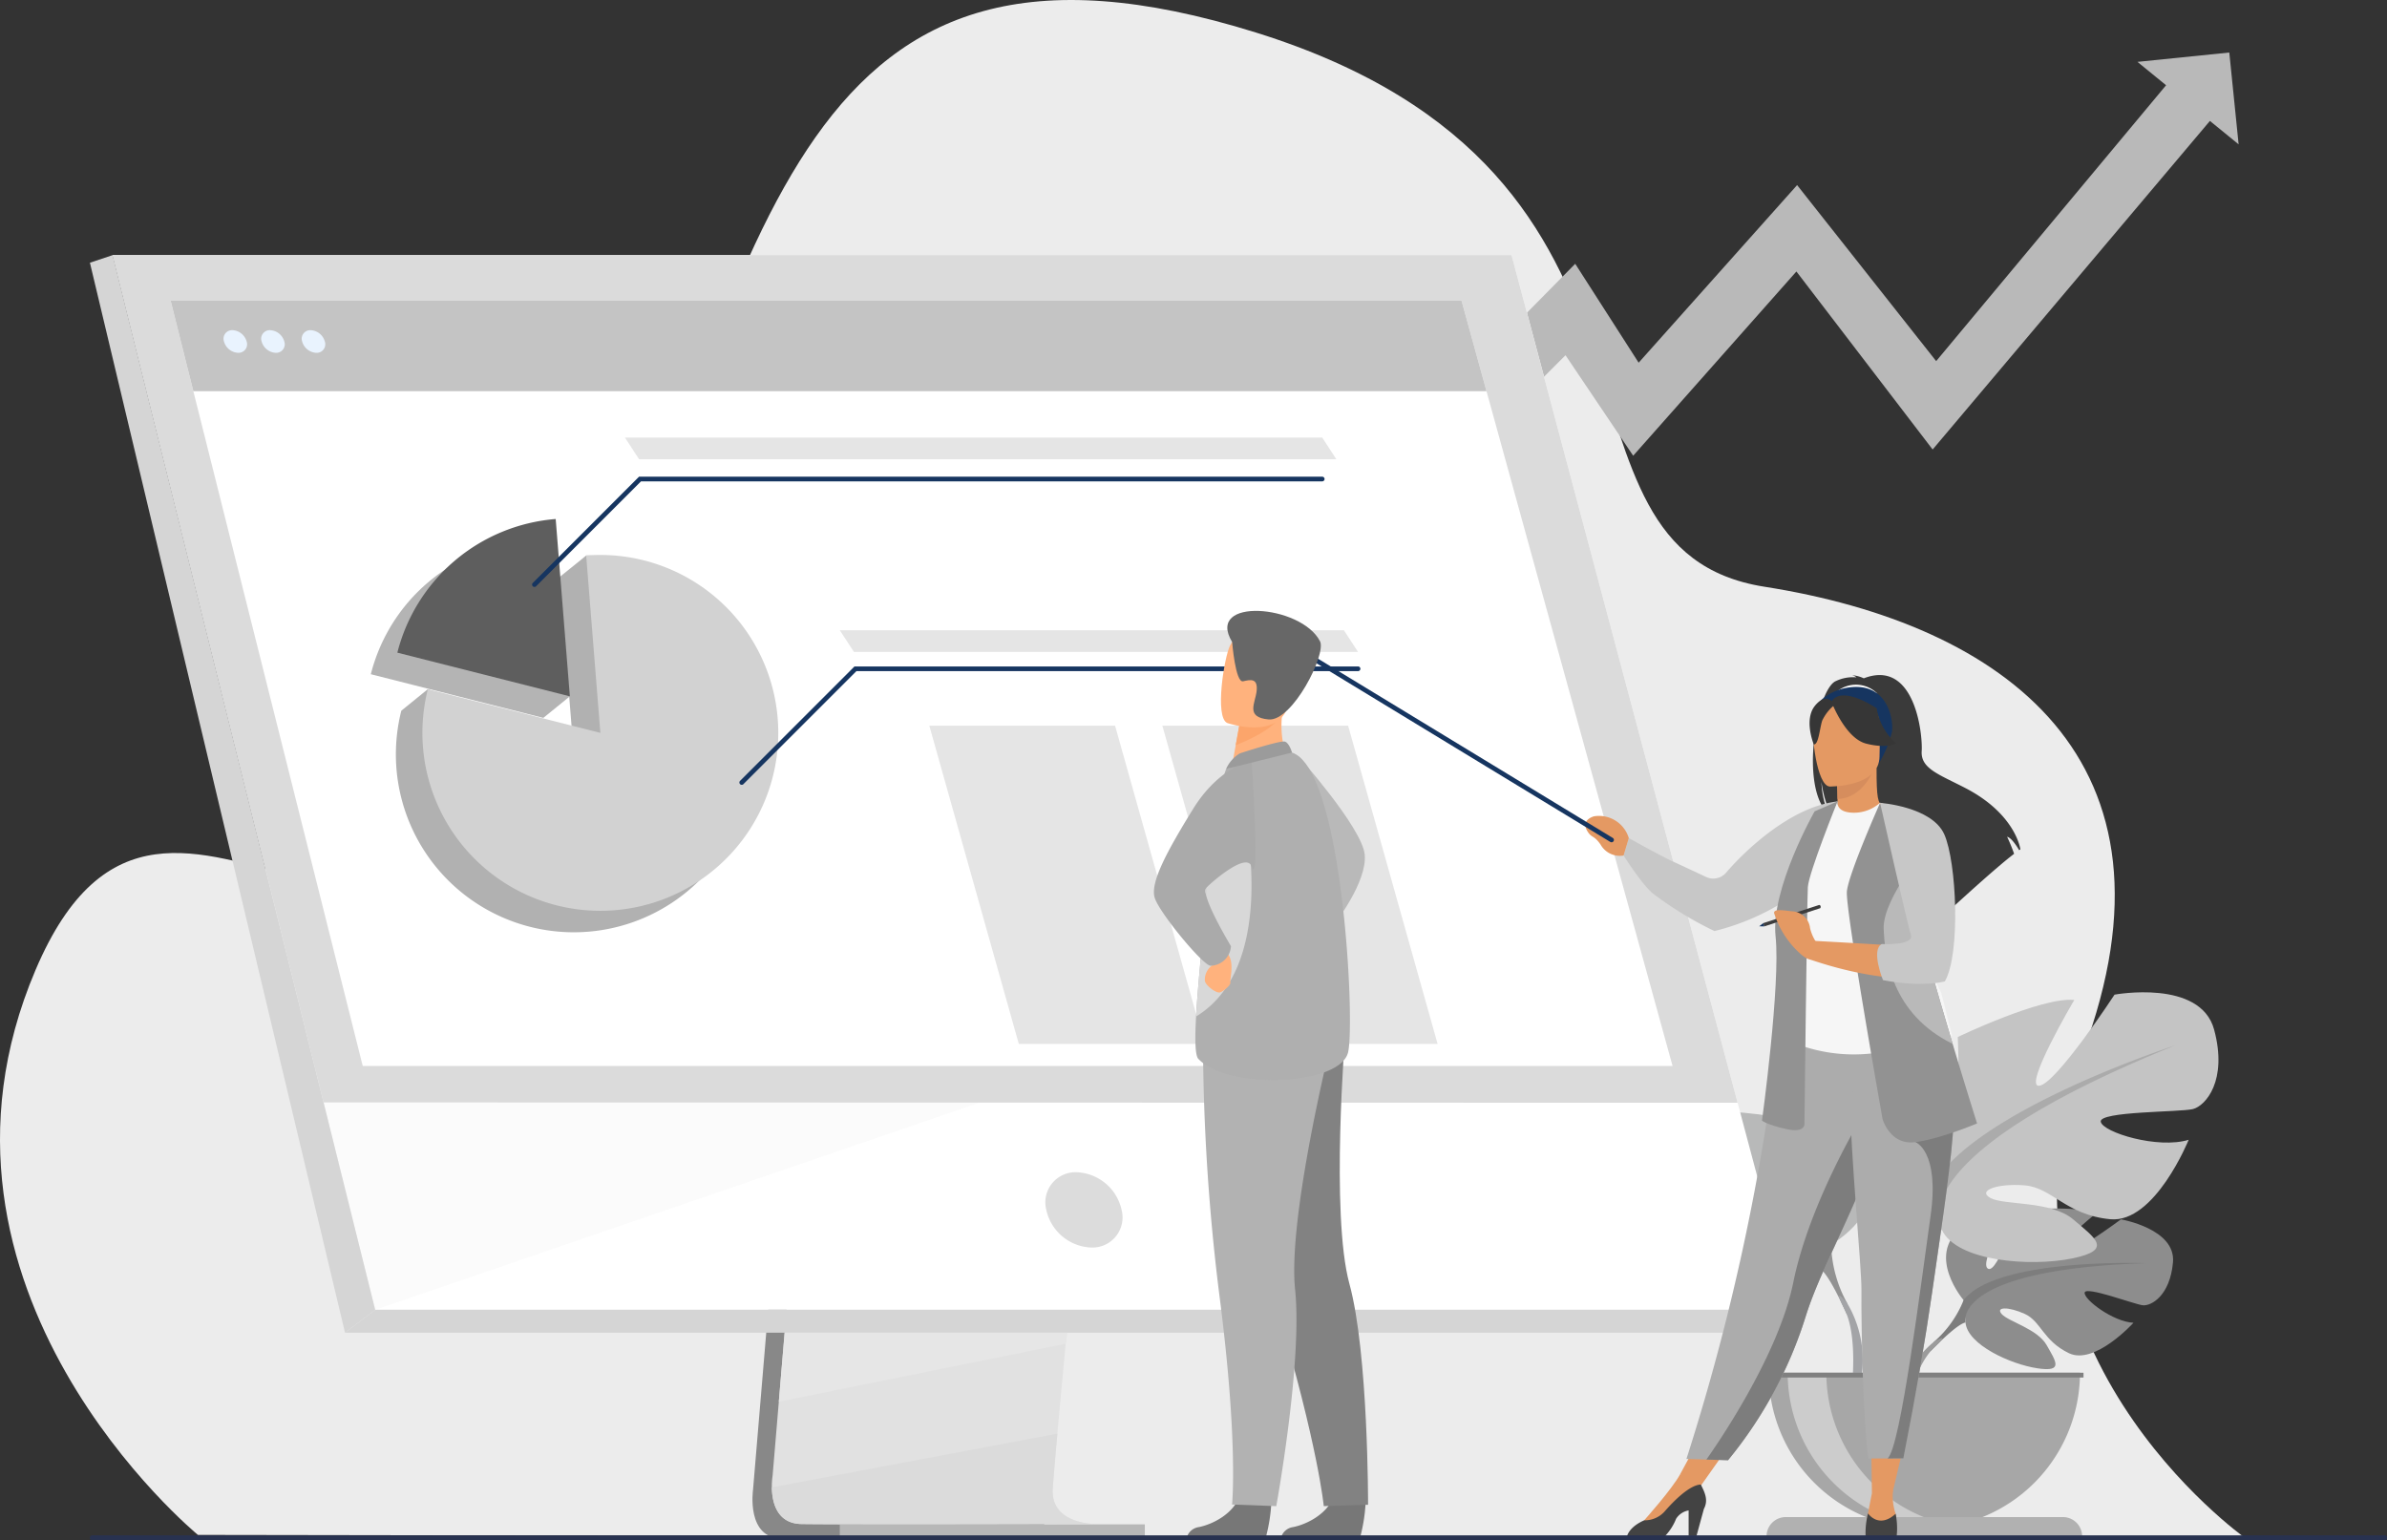 <svg xmlns="http://www.w3.org/2000/svg" width="408.545" height="263.671" viewBox="0 0 408.545 263.671">
  <rect x="0" y="0" width="408.545" height="263.671" fill="#333333" stroke="none"/>
  <g id="Data_analytics_" data-name="Data analytics " transform="translate(-1267.673 -3928.692)">
    <path id="Path_6905" data-name="Path 6905" d="M333.444,564.158s-51.074-41.946-27.8-96.685,65.4,28.81,94.767-48.454,35.942-136.41,114.114-112.013,46.128,88.428,87.04,94.86,73.238,29.62,54.49,79.76,27.8,83.07,27.8,83.07Z" transform="translate(968.107 3627.254)" fill="#ececec"/>
    <path id="Path_6906" data-name="Path 6906" d="M2092.633,350.6l-15.718,1.6,4.9,4-39.352,47.221-23.8-30.13-27.121,30.4-10.857-16.93L1959.45,408.3l6.843,6.843,12.73-12.73,11.583,17.2,27.937-31.533,23.318,30.47,47.455-56.241,4.914,4.007Z" transform="translate(-443.407 3587.082)" fill="#b9b9b9"/>
    <g id="Group_5795" data-name="Group 5795" transform="translate(1543.24 4098.538)">
      <g id="Group_5790" data-name="Group 5790" transform="translate(49.55 37.004)">
        <path id="Path_6907" data-name="Path 6907" d="M2425.645,1448.25s-6.485-7.566-.4-12.372c0,0,4.446-2.692,8.068-2.472,0,0-5.135,8.612-3.474,9.467s5.031-10.009,5.031-10.009,10.115-.98,13.368.583c0,0-8.646,7.075-6.826,7.5s11.16-6.525,11.16-6.525,9.414,1.6,8.911,7.344-3.745,7.516-5.172,7.362-9.765-3.335-9.946-2.169,4.839,4.985,8.354,5.164c0,0-6.637,7.321-11.047,5.206s-4.788-5.461-7.538-6.717-5.1-1.253-3.961.027,6.112,2.526,7.685,5.307,2.982,4.658-1.58,3.97-11.982-4.027-12.308-7.851S2425.645,1448.25,2425.645,1448.25Z" transform="translate(-2414.684 -1432.561)" fill="#8d8d8d"/>
        <g id="Group_5789" data-name="Group 5789" transform="translate(0 9.317)">
          <path id="Path_6908" data-name="Path 6908" d="M2444.857,1483.551s-25.569-.985-31.216,6.328a18.5,18.5,0,0,1-5.091,7.146l-.6,1.633s4.431-4.672,6.017-4.954C2413.967,1493.7,2411.487,1484.643,2444.857,1483.551Z" transform="translate(-2402.68 -1483.507)" fill="#7d7d7d"/>
          <path id="Path_6909" data-name="Path 6909" d="M2385,1554.547a16.056,16.056,0,0,0-5.871,11.311l1,.09s1.752-7.5,4.921-10.431S2385,1554.547,2385,1554.547Z" transform="translate(-2379.13 -1541.031)" fill="#9b9b9b"/>
        </g>
      </g>
      <g id="Group_5792" data-name="Group 5792" transform="translate(0 16.464)">
        <path id="Path_6910" data-name="Path 6910" d="M2146.012,1346.955s10.316-5.777,5.5-13.617c0,0-3.851-4.813-7.977-6.051,0,0,2.2,11.691,0,11.967s-1.512-13.205-1.512-13.205-10.813-2.163-15.076-1.752c0,0,6.686,8.354,4.486,8.078s-9.765-11.828-9.765-11.828-11.141-2.063-12.929,4.539,1.1,9.9,2.751,10.316,12.241.274,11.967,1.649-7.428,3.577-11.417,2.339c0,0,4.4,10.866,10.179,10.316s7.565-4.126,11.14-4.4,6.19.688,4.4,1.649-7.84.316-10.729,2.771-5.227,3.968.137,5.069,14.992.413,16.917-3.714Z" transform="translate(-2108.175 -1320.242)" fill="#b8b9b9"/>
        <g id="Group_5791" data-name="Group 5791" transform="translate(5.652 6.907)">
          <path id="Path_6911" data-name="Path 6911" d="M2139.08,1358.01s28.885,9.352,32.185,19.807a21.966,21.966,0,0,0,2.751,10.042v2.063s-3.026-7.015-4.676-7.977C2169.34,1381.944,2175.8,1372.867,2139.08,1358.01Z" transform="translate(-2139.08 -1358.01)" fill="#929292"/>
          <path id="Path_6912" data-name="Path 6912" d="M2323.962,1515.492a19.049,19.049,0,0,1,1.914,15l-1.146-.307s1.112-9.068-1.218-13.631S2323.962,1515.492,2323.962,1515.492Z" transform="translate(-2289.024 -1485.644)" fill="#a3a4a7"/>
        </g>
      </g>
      <g id="Group_5794" data-name="Group 5794" transform="translate(45.31)">
        <path id="Path_6913" data-name="Path 6913" d="M2364.884,1265.422s-13.6-7.615-7.253-17.949c0,0,5.076-6.345,10.515-7.977,0,0-2.9,15.411,0,15.774s2-17.406,2-17.406,14.323-6.889,19.944-6.346c0,0-8.884,15.049-5.984,14.687s12.873-15.594,12.873-15.594,14.686-2.719,17.043,5.984-1.45,13.053-3.626,13.6-16.137.362-15.774,2.176,9.791,4.715,15.048,3.081c0,0-5.8,14.323-13.417,13.6s-9.972-5.438-14.687-5.8-8.159.907-5.8,2.176,10.334.415,14.141,3.654,6.891,5.232-.181,6.682-19.763.543-22.3-4.9Z" transform="translate(-2355.944 -1230.21)" fill="#c4c4c4"/>
        <g id="Group_5793" data-name="Group 5793" transform="translate(1.758 9.103)">
          <path id="Path_6914" data-name="Path 6914" d="M2431.053,1279.99s-38.076,12.329-42.427,26.109a28.929,28.929,0,0,1-3.626,13.236v2.717s3.989-9.246,6.165-10.515C2391.165,1311.537,2382.643,1299.57,2431.053,1279.99Z" transform="translate(-2381.444 -1279.99)" fill="#ababab"/>
          <path id="Path_6915" data-name="Path 6915" d="M2369.113,1487.567a25.107,25.107,0,0,0-2.524,19.77l1.511-.406s-1.467-11.954,1.605-17.967S2369.113,1487.567,2369.113,1487.567Z" transform="translate(-2365.557 -1448.224)" fill="#699dee"/>
        </g>
      </g>
      <path id="Path_6916" data-name="Path 6916" d="M2283.306,1612.927a26.637,26.637,0,0,0,26.637-26.637H2256.67A26.635,26.635,0,0,0,2283.306,1612.927Z" transform="translate(-2229.514 -1521.173)" fill="#a7a7a7"/>
      <path id="Path_6917" data-name="Path 6917" d="M2304.356,1612.732a26.65,26.65,0,0,1-29.946-26.432h6.618A26.642,26.642,0,0,0,2304.356,1612.732Z" transform="translate(-2244.01 -1521.181)" fill="#ccc"/>
      <path id="Path_6918" data-name="Path 6918" d="M2305.373,1721.39h-47.437a3.287,3.287,0,0,0-3.286,3.286h54.01A3.287,3.287,0,0,0,2305.373,1721.39Z" transform="translate(-2227.864 -1631.567)" fill="#b1b1b1"/>
      <rect id="Rectangle_485" data-name="Rectangle 485" width="54.756" height="0.817" transform="translate(26.278 65.117)" fill="gray"/>
    </g>
    <g id="Group_5796" data-name="Group 5796" transform="translate(1283.064 3972.361)">
      <path id="Path_6919" data-name="Path 6919" d="M1317.146,941.755l-11.512,136.877s-1.207,8.3,4.965,8.312c10.147.024,50.508,0,50.508,0s-7.637-1.728-7.545-5.612c.109-4.581,13.454-140.871,13.454-140.871Z" transform="translate(-1192.143 -867.271)" fill="#888"/>
      <path id="Path_6920" data-name="Path 6920" d="M1379.209,1073.363c-2,.005-40.545.126-50.427,0-4.306-.053-5.062-3.829-5.1-6.273a12.094,12.094,0,0,1,.132-2.037l.3-3.557.763-9.067.673-8.012.867-10.294.73-8.688,8.18-97.261,49.871-1.295s-5.622,57.036-9.6,98.555c-.444,4.627-.867,9.062-1.256,13.2q-.189,1.983-.367,3.873c-.369,3.928-.706,7.536-1,10.72-.156,1.679-.3,3.239-.427,4.667-.506,5.6-.8,9.175-.808,9.855a5.7,5.7,0,0,0,.1,1.108C1372.66,1073.22,1378.459,1073.363,1379.209,1073.363Z" transform="translate(-1206.968 -856.174)" fill="#e1e1e1"/>
      <path id="Path_6921" data-name="Path 6921" d="M946.154,540.24H706.72l28.04,112.633L738.6,668.3l13.061,52.461H994.291Z" transform="translate(-702.832 -540.24)" fill="#fff"/>
      <path id="Path_6922" data-name="Path 6922" d="M689.346,540.24l-3.886,1.3,43.661,183.142,5.166-3.917Z" transform="translate(-685.46 -540.24)" fill="#d5d5d5"/>
      <path id="Path_6923" data-name="Path 6923" d="M924.21,1531.3h241.138l6.659-3.917H929.376Z" transform="translate(-880.549 -1346.859)" fill="#d5d5d5"/>
      <rect id="Rectangle_486" data-name="Rectangle 486" width="52.21" height="2.482" transform="translate(180.55 219.725) rotate(180)" fill="#b7b7b7"/>
      <path id="Path_6924" data-name="Path 6924" d="M1379.59,1548.8l-.271,1.9-49.1,9.919.673-8.01.322-3.806Z" transform="translate(-1212.311 -1364.362)" fill="#e6e6e6"/>
      <path id="Path_6925" data-name="Path 6925" d="M1379.216,1658.777c-2,.005-40.545.126-50.427,0-4.306-.053-5.062-3.829-5.1-6.273l48.869-9.195c-.507,5.6-.8,9.175-.808,9.855a5.718,5.718,0,0,0,.1,1.108C1372.667,1658.635,1378.466,1658.777,1379.216,1658.777Z" transform="translate(-1206.975 -1441.589)" fill="#dbdbdb"/>
      <path id="Path_6926" data-name="Path 6926" d="M1016.424,1333.352l-103.431,35.464-8.833-35.487Z" transform="translate(-864.166 -1188.295)" fill="#ebebeb" opacity="0.2"/>
      <path id="Path_6927" data-name="Path 6927" d="M946.145,540.24H706.71L742.8,685.275l242.036.048Z" transform="translate(-702.824 -540.24)" fill="#dbdbdb"/>
    </g>
    <path id="Path_6928" data-name="Path 6928" d="M1592.9,1405.083a8.2,8.2,0,0,0-7.695-6.443,5.155,5.155,0,0,0-5.19,6.443,8.2,8.2,0,0,0,7.7,6.443A5.155,5.155,0,0,0,1592.9,1405.083Z" transform="translate(-133.263 2730.7)" fill="#dcdcdc"/>
    <path id="Path_6929" data-name="Path 6929" d="M1018.023,713.763H793.84l-25.388-101.14-1.946-7.756-1.662-6.616L760.95,582.74H981.9l4.276,15.511L988,604.868l2.138,7.756Z" transform="translate(535.919 3397.395)" fill="#fff"/>
    <path id="Path_6930" data-name="Path 6930" d="M981.9,582.74H760.95l3.893,15.511H986.178Z" transform="translate(535.919 3397.395)" fill="#c4c4c4"/>
    <g id="Group_5797" data-name="Group 5797" transform="translate(1305.949 3985.206)">
      <path id="Path_6931" data-name="Path 6931" d="M812.118,610.47a1.465,1.465,0,0,0-1.456,1.938,2.647,2.647,0,0,0,2.423,1.938,1.465,1.465,0,0,0,1.456-1.938A2.65,2.65,0,0,0,812.118,610.47Z" transform="translate(-810.603 -610.47)" fill="#e9f3fe"/>
      <path id="Path_6932" data-name="Path 6932" d="M847.358,610.47a1.465,1.465,0,0,0-1.456,1.938,2.647,2.647,0,0,0,2.423,1.938,1.465,1.465,0,0,0,1.456-1.938A2.653,2.653,0,0,0,847.358,610.47Z" transform="translate(-839.398 -610.47)" fill="#e9f3fe"/>
      <path id="Path_6933" data-name="Path 6933" d="M887.711,612.409a2.647,2.647,0,0,0-2.423-1.938,1.465,1.465,0,0,0-1.456,1.938,2.647,2.647,0,0,0,2.423,1.938A1.464,1.464,0,0,0,887.711,612.409Z" transform="translate(-870.392 -610.47)" fill="#e9f3fe"/>
    </g>
    <g id="Group_5798" data-name="Group 5798" transform="translate(1539.018 4044.238)">
      <path id="Path_6934" data-name="Path 6934" d="M2358.526,1645.51l-2.333,9.83-3.495-.02-.128-9.809Z" transform="translate(-2303.656 -1515.262)" fill="#e49963"/>
      <path id="Path_6935" data-name="Path 6935" d="M2183.127,1642.023l-6.638,9.411-2.59-3.323,4-7.381Z" transform="translate(-2157.66 -1511.356)" fill="#e49963"/>
      <path id="Path_6936" data-name="Path 6936" d="M2301.833,934.374a6.771,6.771,0,0,1,3.665-.7,1.717,1.717,0,0,0-.774-.368,5.684,5.684,0,0,1,2.028.529c8.725-3.361,10.1,9.484,9.911,12.468s2.932,3.959,7.47,6.311c8.661,4.486,9.422,10.5,9.422,10.5-.068.04-.137.086-.212.137-.43-.728-1.315-2.1-2.062-2.3a30.9,30.9,0,0,1,1.2,2.922c-2.554,1.944-7.334,6.251-10.665,9.3a4.9,4.9,0,0,0-.227-1.891l-.411,2.478c-1.783,1.638-3.012,2.793-3.012,2.793.219-2.412-10.908-15.138-16.713-18.951-1.414-2.081-1.916-5.757-1.953-6.046a15.816,15.816,0,0,0,1.189,5.47C2295.773,952.5,2298.635,936.191,2301.833,934.374Z" transform="translate(-2259.102 -933.278)" fill="#3a3a3a"/>
      <path id="Path_6937" data-name="Path 6937" d="M2318.559,1028.9c-.029.013,2.8,1.483,4.934.9,2-.547,3.313-3.146,3.286-3.151-.848-.168-1.094-1.335-1.075-6.346l-.384.075-6.45,1.276s.146,2.03.152,3.943C2319.025,1027.2,2318.928,1028.723,2318.559,1028.9Z" transform="translate(-2275.865 -1004.386)" fill="#e49963"/>
      <path id="Path_6938" data-name="Path 6938" d="M2326.378,943.8a5.156,5.156,0,0,0-7.178-.174A28.067,28.067,0,0,1,2326.378,943.8Z" transform="translate(-2276.388 -940.606)" fill="#fff"/>
      <path id="Path_6939" data-name="Path 6939" d="M2320.26,1022s.146,2.03.151,3.943c3.61-.1,5.517-3.394,6.3-5.219Z" transform="translate(-2277.255 -1004.73)" fill="#d68d5d"/>
      <path id="Path_6940" data-name="Path 6940" d="M2309.228,957.644a18.983,18.983,0,0,0,2.346-5.545c.324-1.825-.605-8.588-7.4-7.615a9.22,9.22,0,0,0-3.829,1.448c-1.476,1-3.6,3.149-1.223,9.05l.618,1.993Z" transform="translate(-2259.106 -942.358)" fill="#163560"/>
      <path id="Path_6941" data-name="Path 6941" d="M2179.67,1336.395l3.42.1,3.7.113a73.061,73.061,0,0,0,13.344-24.776c.111-.355.23-.713.355-1.077,2.624-7.653,8.064-17.257,10.932-25.952.457-1.385.867-2.688,1.235-3.922.117-.395.232-.783.342-1.165a92.169,92.169,0,0,0,3.288-17.311l-20.7.167A386.288,386.288,0,0,1,2179.67,1336.395Z" transform="translate(-2162.375 -1202.221)" fill="#acacac"/>
      <path id="Path_6942" data-name="Path 6942" d="M2269.116,1078.379c.053,9.851-1.444,14.079-1.444,14.079a27.813,27.813,0,0,0,19.4,1.189c.124-.038,8.723-2,8.723-2-.176-.4-1.745-7.039-1.916-7.4-2.224-4.777-3.914-6.87-4.177-8.339a31.215,31.215,0,0,1-.256-8.253,66.129,66.129,0,0,1,2.554-12.962,67.539,67.539,0,0,1-8.548-2.92,6.671,6.671,0,0,1-4.61,1.71c-2.1-.046-2.78-.945-2.67-1.926-2.236,1.245-4.021,2.419-4.021,2.419-1.9,3.3-5.755,6.509-6.035,11.572C2266.047,1066.787,2269.115,1078.1,2269.116,1078.379Z" transform="translate(-2233.01 -1029.921)" fill="#f6f6f6"/>
      <path id="Path_6943" data-name="Path 6943" d="M2138.421,1063.744c3.039-3.55,10.914-11.25,19.039-12.194l-7.011,13.661a6.047,6.047,0,0,1-2.47,3.705,40.683,40.683,0,0,1-11.552,4.821,60.747,60.747,0,0,1-10.365-6.3c-1.88-1.377-5.181-6.629-5.181-6.629l.891-2.981s5.6,3.135,7.607,4.038c1.141.516,3.769,1.745,5.619,2.615A2.891,2.891,0,0,0,2138.421,1063.744Z" transform="translate(-2114.336 -1029.921)" fill="#c7c7c7"/>
      <path id="Path_6944" data-name="Path 6944" d="M2300.963,973.212s8.54.141,8.545-5.179,1.112-8.884-4.34-9.2-6.514,1.714-6.947,3.489S2298.741,973.039,2300.963,973.212Z" transform="translate(-2259.162 -954.135)" fill="#e49963"/>
      <path id="Path_6945" data-name="Path 6945" d="M2315.39,953.43s2.339,6.241,5.927,7.163,5.146-.038,5.146-.038a10.17,10.17,0,0,1-3.325-6S2317.154,950.46,2315.39,953.43Z" transform="translate(-2273.275 -948.861)" fill="#363636"/>
      <path id="Path_6946" data-name="Path 6946" d="M2299.237,956.483a7.546,7.546,0,0,0-2.173,2.749c-.426,1.355-.618,4.144-1.43,4.049,0,0-1.761-4.243.218-6.642C2297.953,954.092,2299.237,956.483,2299.237,956.483Z" transform="translate(-2256.542 -951.408)" fill="#363636"/>
      <path id="Path_6947" data-name="Path 6947" d="M2092.527,1068.962a5.331,5.331,0,0,0-5.975-3.727c-.547.172-2.147.81-1.125,2.522.754,1.262,1.081.611,2.266,2.308a3.775,3.775,0,0,0,3.942,1.876Z" transform="translate(-2085.094 -1041.055)" fill="#e49963"/>
      <path id="Path_6948" data-name="Path 6948" d="M2352.815,1696.25a9.476,9.476,0,0,0,.444,4.031s.573,2.606-1.995,2.656-3.2-.194-2.906-1.792.843-4.363.843-4.363Z" transform="translate(-2300.161 -1556.723)" fill="#e49963"/>
      <path id="Path_6949" data-name="Path 6949" d="M2347.321,1721.765a1.672,1.672,0,0,0,.161.086h5.025a1.08,1.08,0,0,0,.143-.086,12.577,12.577,0,0,0-.185-3.769c-2.908,2.664-4.728-.066-4.728-.066A13.664,13.664,0,0,0,2347.321,1721.765Z" transform="translate(-2299.365 -1574.439)" fill="#434343"/>
      <path id="Path_6950" data-name="Path 6950" d="M2140.072,1689.018s4.733-5.254,6.187-7.928l3.521,1.8-7.867,7.388-1.842-.241Z" transform="translate(-2130.017 -1544.336)" fill="#e49963"/>
      <path id="Path_6951" data-name="Path 6951" d="M2124.02,1699.795h6.477a9.2,9.2,0,0,0,1.931-2.994,3.179,3.179,0,0,1,2.144-1.432v4.375h1.344l1.273-4.651c.838-1.54.066-2.937-.525-4.153-.686,0-2.531.468-6.028,4.407a4.584,4.584,0,0,1-3.679,1.715.429.429,0,0,1-.052.027C2124.8,1698.041,2124.192,1699.219,2124.02,1699.795Z" transform="translate(-2116.902 -1552.384)" fill="#434343"/>
      <path id="Path_6952" data-name="Path 6952" d="M2263.323,1051.54s-4.942,12.207-5.086,14.677-.582,40.4-.582,40.4.292,1.745-3.052,1.017-4.213-1.454-4.213-1.454,3.2-23.4,2.324-31.533,6.684-21.411,6.684-21.411Z" transform="translate(-2220.162 -1029.913)" fill="#929292"/>
      <path id="Path_6953" data-name="Path 6953" d="M2198.36,1403.522l3.7.113a73.052,73.052,0,0,0,13.344-24.775q.167-.532.355-1.077c2.624-7.653,8.065-17.258,10.932-25.951.457-1.384.866-2.688,1.234-3.923.117-.4.233-.783.342-1.165l-3.048-2.313s-9.153,14.822-11.988,28.771C2210.77,1385.317,2200.913,1399.9,2198.36,1403.522Z" transform="translate(-2177.647 -1269.242)" fill="#7d7d7d"/>
      <path id="Path_6954" data-name="Path 6954" d="M2251.51,1151.576l.179.552,9.583-3.115a.37.37,0,0,0,.061-.342.272.272,0,0,0-.24-.212Z" transform="translate(-2221.077 -1109.109)" fill="#3d3d3d"/>
      <path id="Path_6955" data-name="Path 6955" d="M2334.4,1356.905c-.053,6.783.291,22.378,1.174,28.835h3.279c1.812,0,2.716-.025,2.716-.025,2.217-11.227,3.792-20.515,4.941-28.519.942-6.569,1.78-12.2,2.423-17.047.647-4.879,1.1-8.962,1.26-12.415q.038-.814.053-1.585c.011-.516.013-1.017.01-1.5l-17.889-1.745C2332.595,1334.787,2334.433,1352.962,2334.4,1356.905Z" transform="translate(-2287.15 -1251.649)" fill="#acacac"/>
      <path id="Path_6956" data-name="Path 6956" d="M2367.84,1407.337c1.812,0,2.716-.026,2.716-.026,2.217-11.227,3.793-20.515,4.941-28.519.942-6.569,1.78-12.2,2.423-17.047.647-4.879,1.1-8.963,1.26-12.415l-6.563,3.86s4.189,1.478,2.591,12.668S2370.066,1405.754,2367.84,1407.337Z" transform="translate(-2316.134 -1273.245)" fill="#7d7d7d"/>
      <path id="Path_6957" data-name="Path 6957" d="M2335.909,1107.017s1.26,4.554,5.62,3.972,10.559-3.2,10.559-3.2-1.864-5.886-4.179-13.62c-2.805-9.363-6.276-21.433-7.913-29.046a47.014,47.014,0,0,1-.889-5.19l-3.617-7.017s-5.393,12.1-5.684,15.155S2335.909,1107.017,2335.909,1107.017Z" transform="translate(-2285.048 -1031.041)" fill="#929292"/>
      <path id="Path_6958" data-name="Path 6958" d="M2311.74,1067.6l-4.773-14.7a73.614,73.614,0,0,1,9.056,3.319s1.89,2.439,3.061,8.065c0,0,1.236,13.507-1.525,18.448,0,0-8.72,1.745-22.669-3.052v-3.2s15.259.8,18.382,1.163Z" transform="translate(-2256.524 -1031.024)" fill="#e49963"/>
      <path id="Path_6959" data-name="Path 6959" d="M2364.262,1129c.194,4.941,1.357,14.531,11.723,19.666.027.013.055.028.082.038-2.805-9.363-6.277-21.433-7.913-29.046C2366.252,1122.505,2364.157,1126.28,2364.262,1129Z" transform="translate(-2313.207 -1085.576)" fill="#b9b9b9"/>
      <path id="Path_6960" data-name="Path 6960" d="M2358.63,1052.9s8.849.624,10.98,5.371,2.809,20.539.1,25.189c0,0-3.734,1.064-10.339-.172l-.245-.046s-2.107-5.159-.218-6.176c0,0,5.571.291,4.989-1.551S2358.63,1052.9,2358.63,1052.9Z" transform="translate(-2308.189 -1031.024)" fill="#c7c7c7"/>
      <path id="Path_6961" data-name="Path 6961" d="M2269.341,1159.425a7.625,7.625,0,0,1-1.473-2.977,3.239,3.239,0,0,0-3.162-2.9c-2.1-.276-3-.305-3,.285a15.666,15.666,0,0,0,4.726,7.187C2269.446,1163.49,2269.341,1159.425,2269.341,1159.425Z" transform="translate(-2229.412 -1113.115)" fill="#e49963"/>
      <path id="Path_6962" data-name="Path 6962" d="M2247.74,1166.034l.69-.534.179.554Z" transform="translate(-2217.996 -1123.033)" fill="#163560"/>
    </g>
    <path id="Path_6963" data-name="Path 6963" d="M1857.684,934.126a.389.389,0,0,1-.208-.059l-55.961-34.029a.4.4,0,1,1,.419-.689l55.961,34.029a.4.4,0,0,1-.21.748Z" transform="translate(-314.196 3138.732)" fill="#163560"/>
    <g id="Group_5801" data-name="Group 5801" transform="translate(1331.143 4017.528)">
      <g id="Group_5799" data-name="Group 5799" transform="translate(0 3.69)">
        <path id="Path_6964" data-name="Path 6964" d="M1004.406,821.37c-1.185,1-3.584,2.89-4.542,3.69l2.427,30.353-24.982-11.166-4.543,3.69a30.453,30.453,0,1,0,59.975,7.476C1032.74,838.6,1021.223,821.37,1004.406,821.37Z" transform="translate(-967.548 -818.815)" fill="#b1b1b1"/>
        <path id="Path_6965" data-name="Path 6965" d="M975.466,807.4a30.466,30.466,0,0,0-27.1,22.877l29.525,7.476,4.543-3.69Z" transform="translate(-948.37 -807.4)" fill="#b4b4b4"/>
      </g>
      <g id="Group_5800" data-name="Group 5800" transform="translate(4.543)">
        <path id="Path_6966" data-name="Path 6966" d="M1027.13,820.85q-1.226,0-2.427.1l2.427,30.353-29.525-7.476a30.454,30.454,0,1,0,29.525-22.974Z" transform="translate(-992.388 -814.7)" fill="#d2d2d2"/>
        <path id="Path_6967" data-name="Path 6967" d="M1000.306,787.22a30.466,30.466,0,0,0-27.1,22.877l29.525,7.476Z" transform="translate(-973.21 -787.22)" fill="#5e5e5e"/>
      </g>
    </g>
    <path id="Path_6968" data-name="Path 6968" d="M1099.738,766.471a.4.4,0,0,1-.285-.689l18.181-18.181h116.929a.4.4,0,0,1,0,.8H1117.969l-17.945,17.945A.4.4,0,0,1,1099.738,766.471Z" transform="translate(259.414 3262.683)" fill="#163560"/>
    <path id="Path_6969" data-name="Path 6969" d="M1293.748,945.472a.4.4,0,0,1-.285-.689l19.573-19.573h86.186a.4.4,0,1,1,0,.8h-85.851l-19.335,19.335A.39.39,0,0,1,1293.748,945.472Z" transform="translate(100.885 3117.554)" fill="#163560"/>
    <path id="Path_6970" data-name="Path 6970" d="M1307.96,714.719H1188.619l-2.419-3.709h119.341Z" transform="translate(188.437 3292.581)" fill="#e5e5e5"/>
    <path id="Path_6971" data-name="Path 6971" d="M1475.971,895.06H1389.69l-2.419-3.711h86.281Z" transform="translate(24.136 3145.219)" fill="#e5e5e5"/>
    <path id="Path_6972" data-name="Path 6972" d="M1518.158,1035.1h-31.792L1471.05,980.63h31.792Z" transform="translate(-44.323 3072.268)" fill="#e5e5e5"/>
    <path id="Path_6973" data-name="Path 6973" d="M1736.278,1035.1h-31.793L1689.17,980.63h31.792Z" transform="translate(-222.555 3072.268)" fill="#e5e5e5"/>
    <g id="Group_5802" data-name="Group 5802" transform="translate(1465.171 4033.255)">
      <path id="Path_6974" data-name="Path 6974" d="M1816.55,1009.31s10.811,12.134,11.331,16.773-5.148,11.9-5.148,11.9Z" transform="translate(-1791.81 -984.424)" fill="#b9b9b9"/>
      <path id="Path_6975" data-name="Path 6975" d="M1726.8,1697.985a28.265,28.265,0,0,1-.9,5.848H1712.39a2.508,2.508,0,0,1,1.991-1.575c2.118-.408,5.66-2.046,6.942-5.129C1722.675,1693.884,1726.8,1697.985,1726.8,1697.985Z" transform="translate(-1706.699 -1545.438)" fill="#777"/>
      <path id="Path_6976" data-name="Path 6976" d="M1815.022,1697.985a28.335,28.335,0,0,1-.894,5.848H1800.61a2.506,2.506,0,0,1,1.991-1.575c2.116-.408,5.66-2.046,6.942-5.129C1810.893,1693.884,1815.022,1697.985,1815.022,1697.985Z" transform="translate(-1778.786 -1545.438)" fill="#777"/>
      <path id="Path_6977" data-name="Path 6977" d="M1747.35,1278.153s1.895,13.35,8.96,37.048,8.028,33.961,8.028,33.961l7.58-.234s.064-25.9-3.191-37.816-.7-42.962-.7-42.962Z" transform="translate(-1735.266 -1195.929)" fill="#828282"/>
      <path id="Path_6978" data-name="Path 6978" d="M1727.154,1272.15a356.394,356.394,0,0,0,2.891,44.818c3.16,24.7,2.089,35.186,2.089,35.186l7.565.278s4.521-24.71,3.224-37.074,6.19-42.425,6.19-42.425Z" transform="translate(-1718.758 -1199.197)" fill="#b2b2b2"/>
      <path id="Path_6979" data-name="Path 6979" d="M1763.225,970.266l-4.031,2.913-5.824-1.2c.08-.517.464-2.666.816-4.612.022-.115.042-.23.062-.342.3-1.655.559-3.078.559-3.078l5.44-2.646,2.028-.986c-.005.035-.157,1.838-.179,2.1A16.64,16.64,0,0,0,1763.225,970.266Z" transform="translate(-1740.184 -944.392)" fill="#ffb27d"/>
      <path id="Path_6980" data-name="Path 6980" d="M1746.229,1056.736c-1.17,5.881-20.639,6.578-25.659,1.24-.571-.609-.6-3.44-.384-7.256.421-7.458,1.774-18.677,1.827-24.408a49.856,49.856,0,0,1,.83-8.169,71.686,71.686,0,0,1,2.469-9.778s9.509-3.389,11.289-2.811C1745.176,1008.328,1747.4,1050.855,1746.229,1056.736Z" transform="translate(-1712.968 -981.3)" fill="#afafaf"/>
      <path id="Path_6981" data-name="Path 6981" d="M1720.75,1102.3c.42-7.458,1.774-18.677,1.827-24.408a49.916,49.916,0,0,1,.83-8.169l5.72-1.112S1734.719,1093.784,1720.75,1102.3Z" transform="translate(-1713.53 -1032.879)" fill="#d8d8d8"/>
      <path id="Path_6982" data-name="Path 6982" d="M1730.406,1191.6a1.591,1.591,0,0,1-.43,1.717,3,3,0,0,0-1.163,2.624c.188.816,1.984,2.149,2.606,1.933s1.889-1.291,1.754-1.721.852-3.78-.666-5.069A1.2,1.2,0,0,0,1730.406,1191.6Z" transform="translate(-1720.088 -1132.578)" fill="#ffb27d"/>
      <path id="Path_6983" data-name="Path 6983" d="M1697.981,1012.96s-5.579,1.15-10.025,8.37-7.37,12.587-6.55,15.189,8.282,11.625,9.57,11.625a3.567,3.567,0,0,0,3.48-3.352s-5.256-8.679-4.221-9.979c.443-.556,6.823-6.264,7.734-3.685C1699.477,1035.395,1697.981,1012.96,1697.981,1012.96Z" transform="translate(-1681.268 -987.406)" fill="#aaa"/>
      <path id="Path_6984" data-name="Path 6984" d="M1765.333,966.905c-1.194,2.231-5.647,4.158-7.5,4.868.022-.115.042-.23.062-.342.3-1.655.559-3.078.559-3.078l5.441-2.646C1765.094,965.691,1765.825,965.987,1765.333,966.905Z" transform="translate(-1743.829 -948.794)" fill="#fca56b"/>
      <path id="Path_6985" data-name="Path 6985" d="M1745.113,907.166s8.763,3.012,10.382-3.03,3.841-9.725-1.688-11.9-7.236-.229-8.222,1.644S1742.874,906.226,1745.113,907.166Z" transform="translate(-1732.542 -887.97)" fill="#ffb27d"/>
      <path id="Path_6986" data-name="Path 6986" d="M1750.788,878.546s.559,7.033,1.878,6.728,2.516-.532,2.322,1.587-2.023,4.568,2.044,4.943,9.914-11.185,8.8-13.372C1762.607,872.117,1746.128,870.844,1750.788,878.546Z" transform="translate(-1737.401 -873.224)" fill="#676767"/>
      <path id="Path_6987" data-name="Path 6987" d="M1751.11,997.522c.114-.053,7.015-2.3,7.765-2.024s1.194,1.871,1.194,1.871l-11.289,2.812A6.025,6.025,0,0,1,1751.11,997.522Z" transform="translate(-1736.434 -973.118)" fill="#9b9b9b"/>
    </g>
    <path id="Path_7006" data-name="Path 7006" d="M538.133,1739.348H145.681a.4.4,0,0,1-.351-.439h0a.4.4,0,0,1,.351-.439H538.133a.4.4,0,0,1,.351.439h0A.4.4,0,0,1,538.133,1739.348Z" transform="translate(1137.734 2453.016)" fill="#283250"/>
  </g>
</svg>
